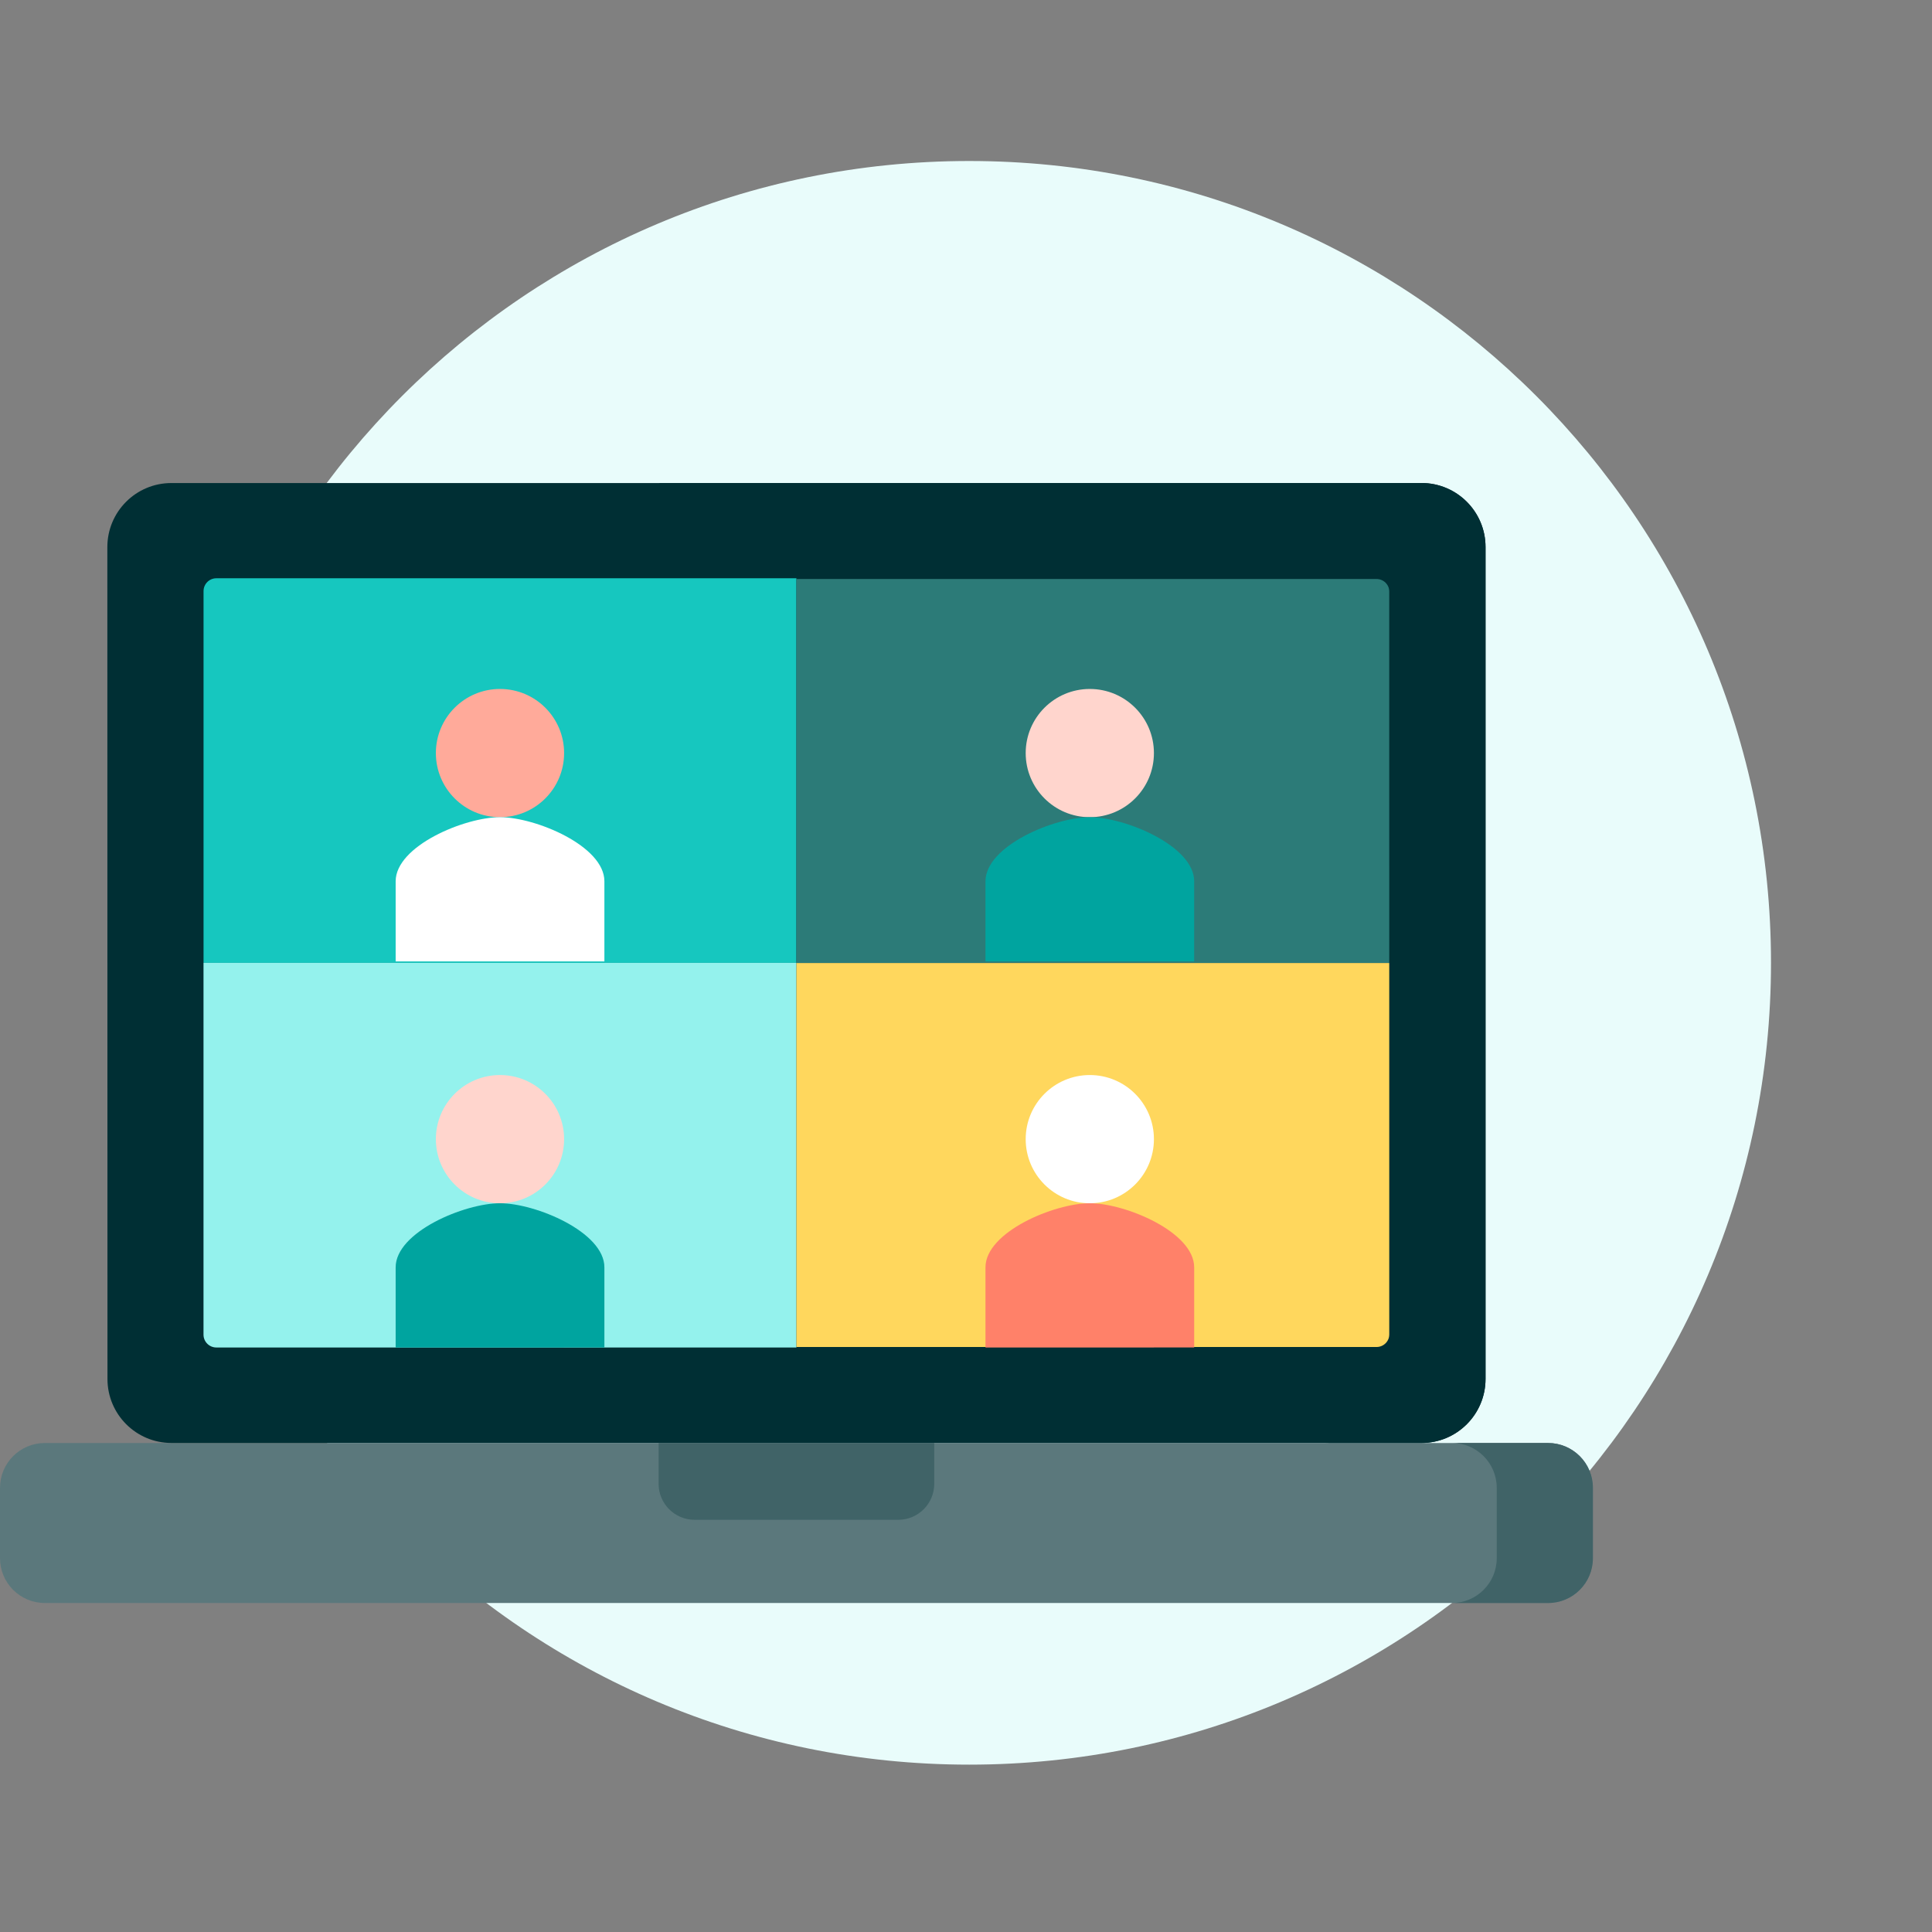 <svg xmlns="http://www.w3.org/2000/svg" width="48" height="48" viewBox="0 0 48 48">
    <rect x="0" y="0" width="48" height="48" fill="#808080" stroke="none"/>
    <g fill="none" fill-rule="evenodd">
        <path d="M0 0H48V48H0z"/>
        <path fill="#E9FCFB" d="M44 23.92c0 11.003-8.919 19.922-19.92 19.922-11.003 0-19.922-8.919-19.922-19.921C4.158 12.919 13.077 4 24.08 4 35.081 4 44 12.919 44 23.92"/>
        <g fill-rule="nonzero" transform="translate(0 12)">
            <path fill="#5B787C" d="M38.461 27.826H1.114C.499 27.826 0 27.327 0 26.712v-1.747c0-.615.499-1.114 1.114-1.114H38.46c.615 0 1.114.499 1.114 1.114v1.747c0 .615-.499 1.114-1.114 1.114z"/>
            <path fill="#406367" d="M38.46 23.85h-2.389c.616 0 1.115.5 1.115 1.114v1.749c0 .615-.499 1.113-1.115 1.113h2.39c.615 0 1.114-.498 1.114-1.113v-1.75c0-.614-.5-1.112-1.115-1.112z"/>
            <path fill="#002F34" d="M35.316 23.85H4.26c-.878 0-1.59-.711-1.59-1.59L2.667 1.592c0-.879.712-1.591 1.59-1.591L35.316 0c.88 0 1.592.712 1.592 1.591V22.26c0 .879-.712 1.591-1.59 1.591z"/>
            <path fill="#16C7BF" d="M19.787 11.922H5.057V2.686c0-.176.142-.319.318-.319h14.412v9.555z"/>
            <path fill="#2C7B78" d="M34.518 11.925h-14.73v-9.54H34.2c.176 0 .318.143.318.318v9.222z"/>
            <path fill="#94F2ED" d="M19.787 21.478H5.375c-.176 0-.319-.143-.319-.319v-9.237h14.731v9.556z"/>
            <path fill="#FFD75D" d="M34.2 21.466H19.787v-9.54h14.731v9.222c0 .175-.142.318-.318.318z"/>
            <path fill="#002F34" d="M36.907 22.26c0 .878-.712 1.59-1.592 1.59h-2.389c.88 0 1.593-.712 1.593-1.59l-.001-20.67c0-.877-.71-1.588-1.589-1.59h2.385c.88 0 1.593.712 1.593 1.59v20.67z"/>
            <path fill="#406367" d="M22.318 25.759h-5.061c-.493 0-.894-.4-.894-.894v-1.014h6.848v1.014c0 .494-.4.894-.893.894z"/>
            <circle cx="12.422" cy="6.71" r="1.593" fill="#FFAA9A"/>
            <path fill="#FFF" d="M13.014 11.886H9.83v-1.99c0-.88 1.713-1.593 2.593-1.593.88 0 2.593.713 2.593 1.592v1.991h-2z"/>
            <circle cx="27.076" cy="6.71" r="1.593" fill="#FFD5CD"/>
            <path fill="#00A49F" d="M28.669 11.886h-4.185v-1.99c0-.88 1.713-1.593 2.592-1.593.88 0 2.593.713 2.593 1.592v1.991h-1z"/>
            <circle cx="12.422" cy="16.302" r="1.593" fill="#FFD5CD"/>
            <path fill="#00A49F" d="M14.014 21.478H9.83v-1.991c0-.88 1.713-1.593 2.593-1.593.88 0 2.593.713 2.593 1.593v1.99h-1z"/>
            <circle cx="27.076" cy="16.302" r="1.593" fill="#FFF"/>
            <path fill="#FF8169" d="M28.669 21.478h-4.185v-1.991c0-.88 1.713-1.593 2.592-1.593.88 0 2.593.713 2.593 1.593v1.99h-1z"/>
        </g>
    </g>
</svg>
